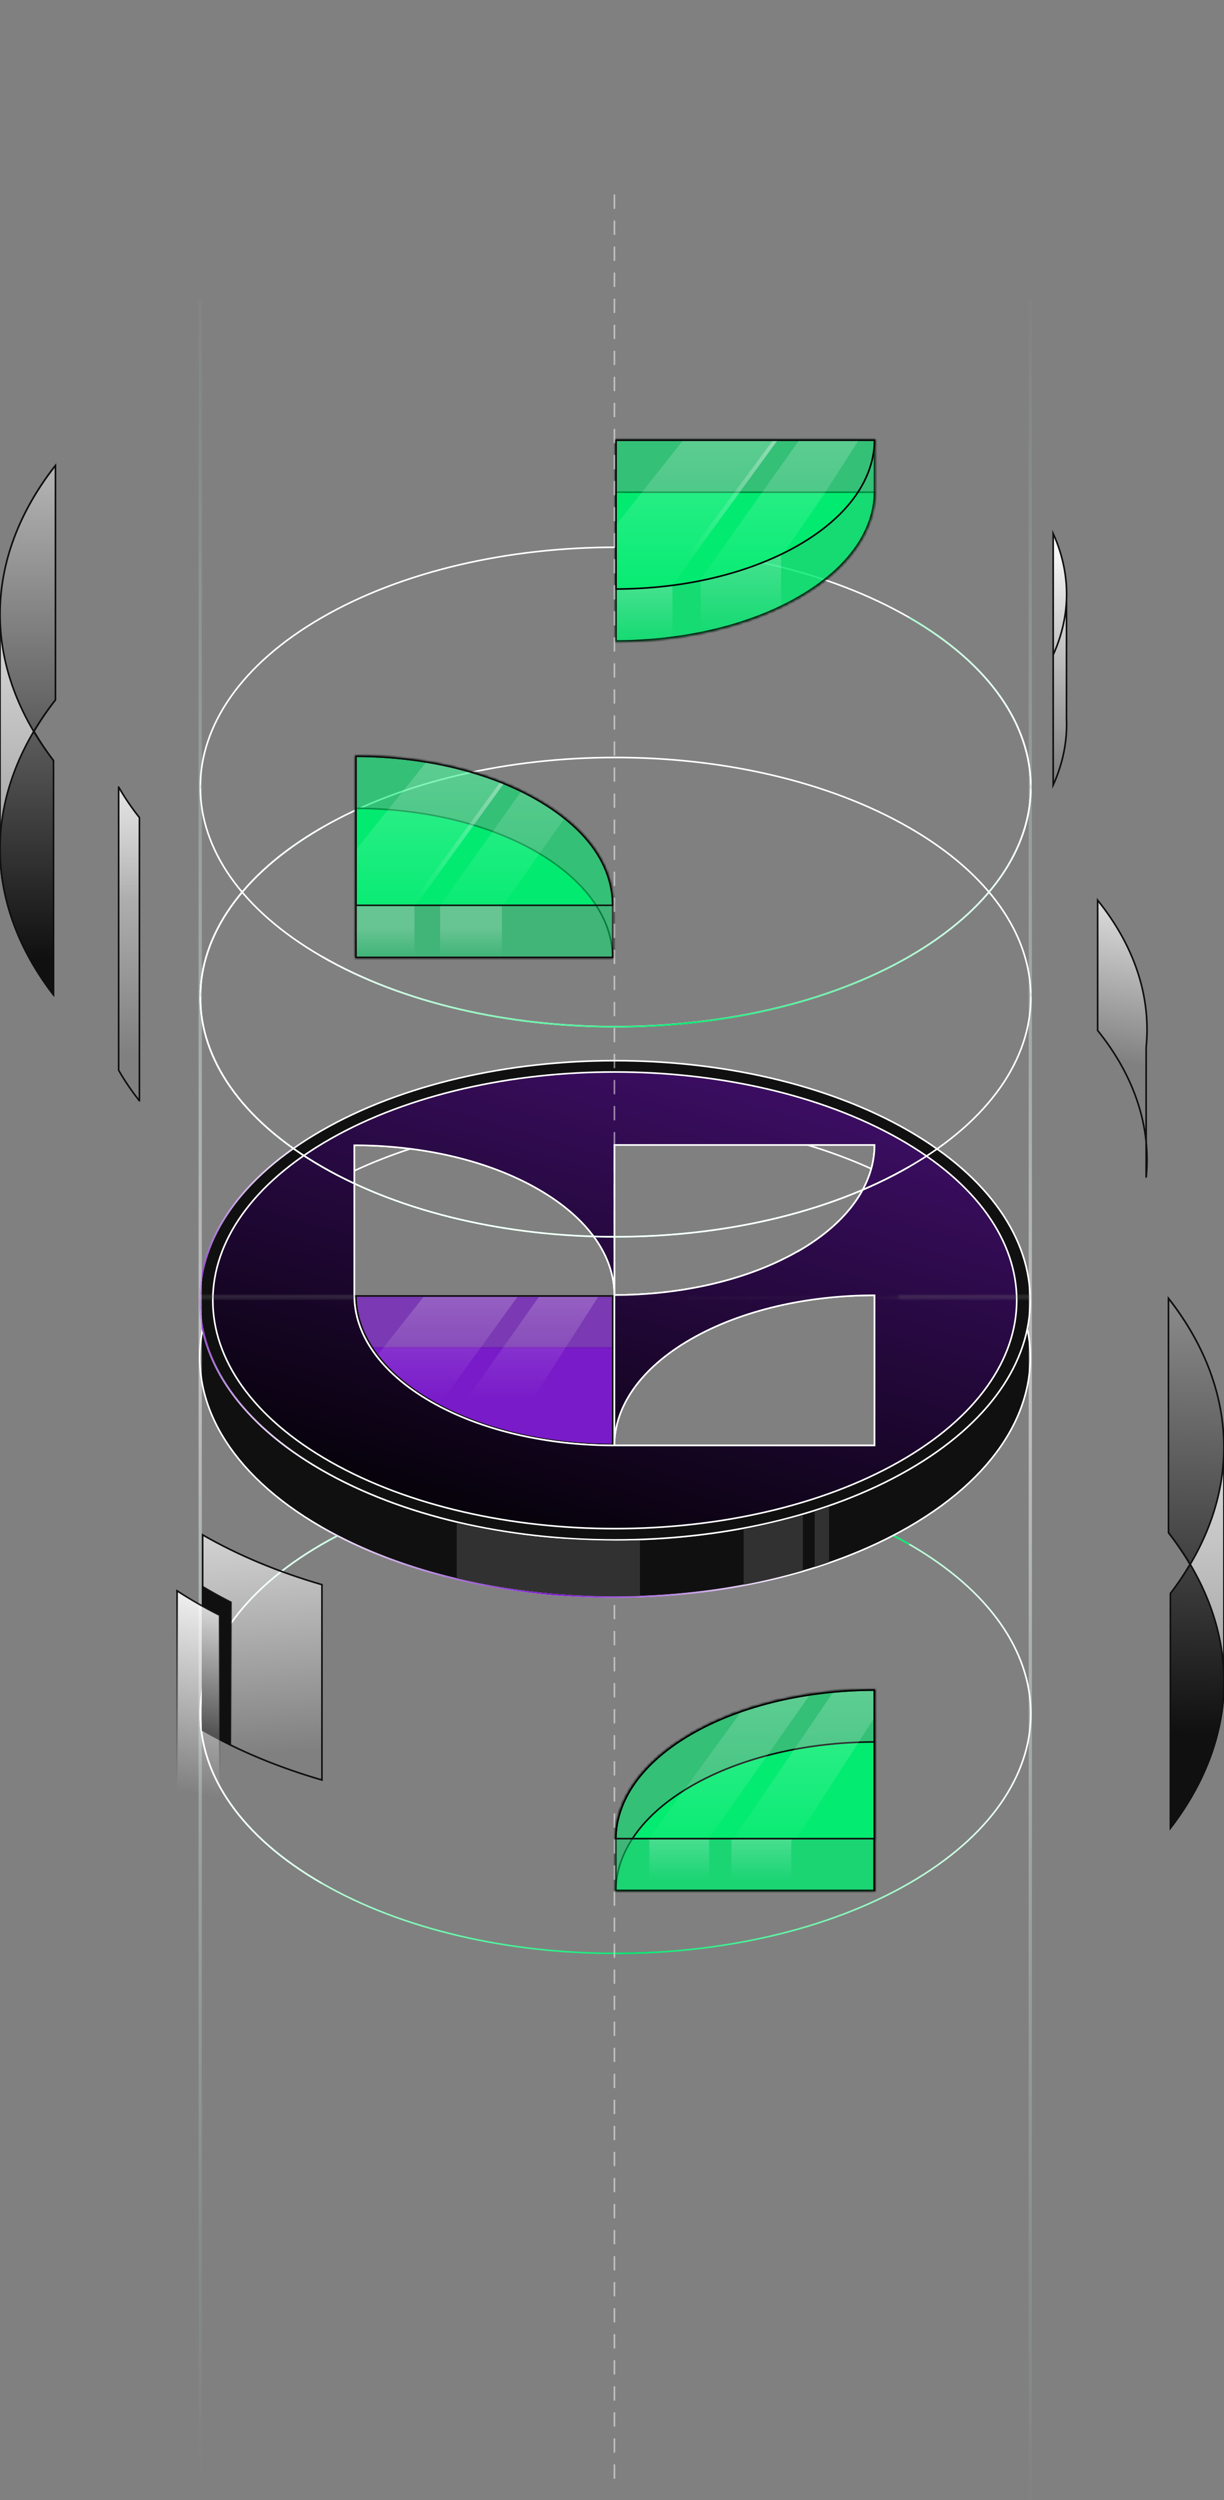  <svg width="376" height="768" viewBox="0 0 376 768" fill="none" xmlns="http://www.w3.org/2000/svg">
                    <rect x="0" y="0" width="376" height="768" fill="#808080" stroke="none"/>
                    <g clip-path="url(#clip0_1280_16382)">
                    <path d="M279.288 578.509C229.458 607.211 148.711 607.211 98.897 578.509C49.084 549.808 49.068 503.119 98.897 474.354C148.727 445.588 229.49 445.652 279.304 474.354C329.117 503.056 329.101 549.744 279.288 578.509Z" stroke="url(#paint0_linear_1280_16382)" stroke-width="0.5" stroke-miterlimit="10"/>
                    <path d="M98.897 578.525C49.068 549.824 49.068 503.136 98.897 474.37C148.727 445.605 229.49 445.668 279.304 474.37" stroke="url(#paint1_linear_1280_16382)" stroke-width="0.5" stroke-miterlimit="10"/>
                    <mask id="mask0_1280_16382" style="mask-type:alpha" maskUnits="userSpaceOnUse" x="52" y="227" width="276" height="79">
                    <rect width="275.342" height="78.229" transform="matrix(1 0 0 -1 52.312 305.576)" fill="#D9D9D9"/>
                    </mask>
                    <g mask="url(#mask0_1280_16382)">
                    <path d="M279.288 358.39C229.458 387.091 148.711 387.091 98.897 358.39C49.084 329.688 49.068 283 98.897 254.234" stroke="url(#paint2_linear_1280_16382)" stroke-width="0.5" stroke-miterlimit="10"/>
                    <path d="M279.288 358.389C229.458 387.091 148.711 387.091 98.897 358.389C49.084 329.688 49.068 283 98.897 254.234C148.727 225.469 229.49 225.532 279.304 254.234C329.117 282.936 329.101 329.624 279.288 358.389Z" stroke="white" stroke-width="0.5" stroke-miterlimit="10"/>
                    </g>
                    <mask id="mask1_1280_16382" style="mask-type:alpha" maskUnits="userSpaceOnUse" x="52" y="148" width="280" height="94">
                    <rect width="279.013" height="93.558" transform="matrix(1 0 0 -1 52.312 241.753)" fill="#D9D9D9"/>
                    </mask>
                    <g mask="url(#mask1_1280_16382)">
                    <path d="M279.288 293.846C229.458 322.548 148.711 322.548 98.897 293.846C49.084 265.144 49.068 218.456 98.897 189.69C148.727 160.925 229.49 160.909 279.304 189.69C329.117 218.472 329.101 265.08 279.288 293.846Z" stroke="white" stroke-width="0.5" stroke-miterlimit="10"/>
                    <path d="M279.289 189.69C329.102 218.392 329.102 265.08 279.289 293.846C229.475 322.611 148.712 322.548 98.898 293.846" stroke="url(#paint3_linear_1280_16382)" stroke-width="0.5" stroke-miterlimit="10"/>
                    </g>
                    <path d="M108.738 359.691C114.351 357.067 120.26 354.76 126.393 352.768M247.573 351.565C254.601 353.663 261.361 356.161 267.751 359.061" stroke="white" stroke-width="0.5" stroke-miterlimit="10"/>
                    <mask id="mask2_1280_16382" style="mask-type:alpha" maskUnits="userSpaceOnUse" x="49" y="301" width="273" height="98">
                    <rect x="49.414" y="301.388" width="271.693" height="97.003" fill="#D9D9D9"/>
                    </mask>
                    <g mask="url(#mask2_1280_16382)">
                    <path d="M279.114 347.336C229.301 318.635 148.521 318.635 98.708 347.336C48.894 376.038 48.894 422.742 98.708 451.492C148.521 480.241 229.269 480.193 279.098 451.492C328.927 422.79 328.927 376.15 279.114 347.336ZM188.735 444.013C168.293 444.013 147.836 439.517 132.241 430.508C116.646 421.498 108.833 409.699 108.833 397.883V351.801C129.291 351.801 149.733 356.298 165.344 365.307C180.954 374.316 188.751 386.036 188.735 397.931V444.013ZM188.735 444.013C188.735 432.214 196.549 420.414 212.143 411.405C227.738 402.396 248.196 397.883 268.654 397.883V444.013H188.735ZM245.246 384.282C229.635 393.291 209.193 397.804 188.735 397.804V351.705H268.654C268.654 363.521 260.841 375.321 245.246 384.33V384.282Z" fill="#101010" stroke="white" stroke-width="0.5"/>
                    <path fill-rule="evenodd" clip-rule="evenodd" d="M132.241 430.508C147.836 439.517 168.293 444.013 188.735 444.013H268.654V397.883C248.196 397.883 227.738 402.396 212.143 411.405C196.549 420.414 188.735 432.214 188.735 444.013V397.931C188.751 386.036 180.954 374.316 165.344 365.307C149.733 356.298 129.291 351.801 108.833 351.801V397.883C108.833 409.699 116.646 421.498 132.241 430.508ZM188.735 397.804C209.193 397.804 229.635 393.291 245.246 384.282V384.33C260.841 375.321 268.654 363.521 268.654 351.705H188.735V397.804ZM101.545 449.054C149.762 476.399 227.922 476.399 276.154 449.054C324.371 421.648 324.387 377.166 276.17 349.821C227.953 322.476 149.778 322.415 101.545 349.821C53.313 377.227 53.328 421.709 101.545 449.054Z" fill="url(#paint4_linear_1280_16382)"/>
                    <path d="M268.654 444.013V444.263H268.904V444.013H268.654ZM268.654 397.883H268.904V397.633H268.654V397.883ZM212.143 411.405L212.268 411.621L212.143 411.405ZM188.735 397.931L188.485 397.931V397.931H188.735ZM165.344 365.307L165.219 365.523L165.344 365.307ZM108.833 351.801V351.551H108.583V351.801H108.833ZM245.246 384.282H245.496V383.849L245.121 384.065L245.246 384.282ZM188.735 397.804H188.485V398.054H188.735V397.804ZM245.246 384.33H244.996V384.763L245.371 384.546L245.246 384.33ZM268.654 351.705H268.904V351.455H268.654V351.705ZM188.735 351.705V351.455H188.485V351.705H188.735ZM276.154 449.054L276.278 449.271L276.278 449.271L276.154 449.054ZM101.545 449.054L101.669 448.836L101.545 449.054ZM276.17 349.821L276.293 349.604L276.17 349.821ZM101.545 349.821L101.422 349.604L101.545 349.821ZM188.735 443.763C168.326 443.763 147.914 439.273 132.366 430.291L132.116 430.724C147.757 439.76 168.261 444.263 188.735 444.263V443.763ZM268.654 443.763H188.735V444.263H268.654V443.763ZM268.404 397.883V444.013H268.904V397.883H268.404ZM212.268 411.621C227.816 402.639 248.228 398.133 268.654 398.133V397.633C248.164 397.633 227.66 402.152 212.018 411.188L212.268 411.621ZM188.985 444.013C188.985 432.335 196.719 420.604 212.268 411.621L212.018 411.188C196.378 420.224 188.485 432.093 188.485 444.013H188.985ZM188.485 397.931V444.013H188.985V397.931H188.485ZM165.219 365.523C180.784 374.506 188.501 386.157 188.485 397.931L188.985 397.931C189.002 385.915 181.124 374.126 165.469 365.09L165.219 365.523ZM108.833 352.051C129.259 352.051 149.655 356.541 165.219 365.523L165.469 365.09C149.811 356.054 129.323 351.551 108.833 351.551V352.051ZM109.083 397.883V351.801H108.583V397.883H109.083ZM132.366 430.291C116.817 421.308 109.083 409.578 109.083 397.883H108.583C108.583 409.82 116.476 421.689 132.116 430.724L132.366 430.291ZM245.121 384.065C229.557 393.047 209.161 397.554 188.735 397.554V398.054C209.226 398.054 229.714 393.535 245.371 384.498L245.121 384.065ZM245.496 384.33V384.282H244.996V384.33H245.496ZM268.404 351.705C268.404 363.4 260.67 375.13 245.121 384.113L245.371 384.546C261.011 375.511 268.904 363.642 268.904 351.705H268.404ZM188.735 351.955H268.654V351.455H188.735V351.955ZM188.985 397.804V351.705H188.485V397.804H188.985ZM276.031 448.836C251.961 462.483 220.409 469.313 188.844 469.313C157.28 469.313 125.731 462.483 101.669 448.836L101.422 449.271C125.577 462.97 157.216 469.813 188.844 469.813C220.472 469.813 252.115 462.97 276.278 449.271L276.031 448.836ZM276.046 350.038C300.11 363.686 312.079 381.573 312.075 399.415C312.071 417.256 300.095 435.159 276.031 448.836L276.278 449.271C300.431 435.543 312.571 417.502 312.575 399.415C312.579 381.328 300.446 363.302 276.293 349.604L276.046 350.038ZM101.669 350.038C125.738 336.362 157.295 329.532 188.863 329.539C220.432 329.547 251.985 336.392 276.046 350.038L276.293 349.604C252.138 335.905 220.495 329.047 188.863 329.039C157.232 329.032 125.585 335.874 101.422 349.604L101.669 350.038ZM101.669 448.836C77.605 435.189 65.629 417.302 65.627 399.46C65.625 381.619 77.597 363.716 101.669 350.038L101.422 349.604C77.261 363.332 65.125 381.373 65.127 399.46C65.129 417.547 77.269 435.573 101.422 449.271L101.669 448.836Z" fill="white"/>
                    <path d="M98.708 347.336C48.894 376.038 48.894 422.742 98.708 451.492" stroke="url(#paint5_linear_1280_16382)" stroke-width="0.5"/>
                    </g>

                    <!-- left-top-piece -->
                    <g class="left-top-piece">
                    <path d="M165.226 261.608C149.719 252.566 129.411 248.054 109.088 248.054V278.347H183.538C178.845 271.37 172.566 265.63 165.226 261.608Z" fill="#03EB70"/>
                    <path d="M188.213 294.099H109.338V248.304C129.545 248.341 149.703 252.847 165.1 261.824C180.375 270.823 188.119 282.461 188.213 294.099Z" stroke="#101010" stroke-width="0.5" stroke-miterlimit="10" stroke-linejoin="round"/>
                    <path opacity="0.6" d="M165.274 245.559C149.766 236.517 129.411 232.051 109.088 232.051V278.347H188.464C188.48 266.505 181.399 254.96 165.274 245.559Z" fill="#03EB70"/>
                    <path d="M188.213 278.097H109.338V232.301C129.546 232.338 149.766 236.802 165.163 245.778C181.237 255.187 188.132 266.46 188.213 278.097Z" stroke="#101010" stroke-width="0.5" stroke-miterlimit="10" stroke-linejoin="round"/>
                    <g opacity="0.2">
                    <path d="M130.887 234.169L109.5 260.851V277.953L127.832 277.933L154.657 240.872C146.102 237.123 135.246 234.841 130.887 234.169Z" fill="url(#paint6_linear_1280_16382)"/>
                    <path d="M159.999 243.244L135.389 277.901H154.657L173.215 251.608C169.386 248.17 162.809 244.6 159.999 243.244Z" fill="url(#paint7_linear_1280_16382)"/>
                    </g>
                    <rect opacity="0.5" x="109.59" y="278.347" width="78.38" height="15.492" fill="#03EB70"/>
                    <path opacity="0.3" d="M127.832 277.941L154.723 240.747L153.568 240.397L126.062 277.941H127.832Z" fill="url(#paint8_linear_1280_16382)"/>
                    <g opacity="0.2">
                    <path d="M127.325 293.821V278.356H109.34V293.821H127.325Z" fill="url(#paint9_linear_1280_16382)"/>
                    <path d="M135.201 293.821V278.356H154.182V293.821H135.201Z" fill="url(#paint10_linear_1280_16382)"/>
                    </g>
                    <mask id="path-23-inside-1_1280_16382" fill="white">
                    <path fill-rule="evenodd" clip-rule="evenodd" d="M109.088 232.051C129.411 232.051 149.844 236.56 165.351 245.602C181.396 254.899 188.48 266.505 188.464 278.347V294.349H109.088V278.347V278.347V232.051Z"/>
                    </mask>
                    </g>
                    <path d="M165.351 245.602L165.1 246.034L165.101 246.034L165.351 245.602ZM109.088 232.051V231.551H108.588V232.051H109.088ZM188.464 278.347L187.964 278.346V278.347H188.464ZM188.464 294.349V294.849H188.964V294.349H188.464ZM109.088 294.349H108.588V294.849H109.088V294.349ZM165.603 245.17C150.001 236.073 129.476 231.551 109.088 231.551V232.551C129.347 232.551 149.687 237.047 165.1 246.034L165.603 245.17ZM188.964 278.347C188.98 266.272 181.748 254.524 165.602 245.169L165.101 246.034C181.044 255.273 187.98 266.737 187.964 278.346L188.964 278.347ZM187.964 278.347V294.349H188.964V278.347H187.964ZM188.464 293.849H109.088V294.849H188.464V293.849ZM109.588 294.349V278.347H108.588V294.349H109.588ZM109.588 278.347V278.347H108.588V278.347H109.588ZM108.588 232.051V278.347H109.588V232.051H108.588Z" fill="#101010" mask="url(#path-23-inside-1_1280_16382)"/>
        

                    <!-- FIN LEFT-TOP-PIECE -->



                    <path d="M132.223 430.516C147.747 439.525 168.113 444.037 188.463 444.037V413.837H113.857C118.558 420.797 124.857 426.518 132.223 430.516Z" fill="#7A1CCA"/>
                    <path opacity="0.7" d="M109.173 414.087H188.214V459.733C167.98 459.696 147.779 455.19 132.35 446.245C116.966 437.326 109.282 425.699 109.173 414.087Z" stroke="#101010" stroke-width="0.5"/>
                    <path opacity="0.7" d="M188.464 459.983V413.837H108.922C108.922 425.652 116.684 437.452 132.224 446.461C147.764 455.47 168.114 459.983 188.464 459.983Z" fill="#7A1CCA"/>
                    <path opacity="0.7" d="M188.465 444.037V397.891H109.088C109.088 409.707 116.834 421.507 132.342 430.516C147.85 439.525 168.157 444.037 188.465 444.037Z" fill="#7A1CCA"/>
                    <path opacity="0.6" fill-rule="evenodd" clip-rule="evenodd" d="M188.465 459.975V444.03C168.146 444.03 147.842 439.517 132.337 430.508C116.833 421.499 109.088 409.779 109.088 397.9H109.088V413.845H109.088C109.088 425.724 116.833 437.444 132.337 446.453C147.842 455.462 168.146 459.975 188.465 459.975Z" fill="#912DF5"/>
                    <g opacity="0.2">
                    <path d="M157.207 439.818L173.135 414.96L183.725 398.389L165.525 398.389L140.325 434.075C140.325 434.075 144.379 435.901 149.128 437.473C153.876 439.045 157.207 439.818 157.207 439.818Z" fill="url(#paint11_linear_1280_16382)"/>
                    <path d="M158.922 398.412H130.061L116.049 416.189C116.049 416.189 118.666 419.905 123.937 424.24C129.207 428.575 134.979 431.474 134.979 431.474L158.922 398.412Z" fill="url(#paint12_linear_1280_16382)"/>
                    </g>
                    <path opacity="0.2" d="M116.043 433.003V417.016C121.458 424.418 131.308 429.941 134.978 432.027V447.952C134.978 447.952 132.386 446.553 131.308 445.895C122.519 440.764 117.382 434.744 116.043 433.003Z" fill="url(#paint13_linear_1280_16382)"/>
                    <path opacity="0.2" d="M141.613 451.106V435.182C144.49 436.729 153.684 439.388 157.922 440.524V456.448C153.141 455.594 145.057 452.531 141.613 451.106Z" fill="url(#paint14_linear_1280_16382)"/>
                    <path d="M109.339 398.087H188.215V443.733C168.023 443.696 147.865 439.19 132.467 430.245C117.116 421.327 109.448 409.7 109.339 398.087Z" stroke="#101010" stroke-width="0.5"/>
                    <path opacity="0.6" d="M268.829 580.983V534.837C248.371 534.837 227.929 539.349 212.318 548.359C196.707 557.368 188.926 569.167 188.91 580.983H268.829Z" fill="#03EB70"/>
                    <path opacity="0.6" d="M268.829 518.892C248.371 518.892 227.929 523.404 212.318 532.413C196.707 541.422 188.926 553.222 188.91 565.038H268.829V518.892Z" fill="#03EB70"/>
                    <path d="M193.805 565.038H268.748V534.837C248.29 534.837 227.848 539.349 212.238 548.359C204.842 552.357 198.52 558.078 193.805 565.038Z" fill="#03EB70"/>
                    <path d="M212.443 548.575C227.943 539.63 248.237 535.124 268.579 535.087V580.733H189.162C189.286 569.121 196.989 557.494 212.443 548.575Z" stroke="#101010" stroke-width="0.5"/>
                    <rect opacity="0.5" x="188.91" y="565.037" width="79.418" height="15.946" fill="#03EB70"/>
                    <g opacity="0.2">
                    <path d="M248.582 520.895C238.668 522.249 227.473 526.075 227.473 526.075L199.457 564.537L217.911 564.517L248.582 520.895Z" fill="url(#paint15_linear_1280_16382)"/>
                    <path d="M255.789 520.005L225.518 564.485H244.913L268.327 528.071V519.39C264.393 519.356 257.062 519.847 255.789 520.005Z" fill="url(#paint16_linear_1280_16382)"/>
                    </g>
                    <path opacity="0.2" d="M217.841 565.069H199.463V580.538H217.841V565.069Z" fill="url(#paint17_linear_1280_16382)"/>
                    <path opacity="0.2" d="M243.081 565.069H224.703V580.538H243.081V565.069Z" fill="url(#paint18_linear_1280_16382)"/>
                    <path d="M212.443 532.63C227.943 523.684 248.237 519.178 268.579 519.142V564.788H189.162C189.286 553.176 196.989 541.548 212.443 532.63Z" stroke="#101010" stroke-width="0.5"/>
                    <mask id="path-43-inside-2_1280_16382" fill="white">
                    <path fill-rule="evenodd" clip-rule="evenodd" d="M212.318 532.413C227.929 523.404 248.371 518.892 268.829 518.892V565.038H268.749V580.983H188.91V565.038V564.537H188.915C189.148 552.889 196.928 541.295 212.318 532.413Z"/>
                    </mask>
                    <path d="M268.829 518.892H269.329V518.392H268.829V518.892ZM212.318 532.413L212.068 531.98L212.318 532.413ZM268.829 565.038V565.538H269.329V565.038H268.829ZM268.749 565.038V564.538H268.249V565.038H268.749ZM268.749 580.983V581.483H269.249V580.983H268.749ZM188.91 580.983H188.41V581.483H188.91V580.983ZM188.91 564.537V564.037H188.41V564.537H188.91ZM188.915 564.537V565.037H189.406L189.415 564.547L188.915 564.537ZM268.829 518.392C248.306 518.392 227.772 522.917 212.068 531.98L212.568 532.846C228.085 523.891 248.435 519.392 268.829 519.392V518.392ZM269.329 565.038V518.892H268.329V565.038H269.329ZM268.749 565.538H268.829V564.538H268.749V565.538ZM268.249 565.038V580.983H269.249V565.038H268.249ZM268.749 580.483H188.91V581.483H268.749V580.483ZM189.41 580.983V565.038H188.41V580.983H189.41ZM189.41 565.038V564.537H188.41V565.038H189.41ZM188.91 565.037H188.915V564.037H188.91V565.037ZM212.068 531.98C196.588 540.914 188.652 552.643 188.416 564.527L189.415 564.547C189.643 553.135 197.268 541.676 212.568 532.846L212.068 531.98Z" fill="black" mask="url(#path-43-inside-2_1280_16382)"/>
                    <path opacity="0.6" d="M188.986 150.938V197.17C209.444 197.17 229.886 192.648 245.497 183.619C261.107 174.589 268.904 162.843 268.904 150.938H188.986Z" fill="#03EB70"/>
                    <path d="M264.034 150.938H189.266V181.189C209.676 181.189 230.07 176.667 245.644 167.638C253.013 163.626 259.319 157.899 264.034 150.938Z" fill="#03EB70"/>
                    <path d="M245.371 183.402C229.871 192.368 209.578 196.883 189.236 196.92V151.188H268.653C268.545 162.887 260.826 174.463 245.371 183.402Z" stroke="#010101" stroke-width="0.5"/>
                    <path opacity="0.6" d="M188.986 134.957V181.189C209.444 181.189 229.886 176.667 245.497 167.638C261.107 158.608 268.904 146.862 268.904 134.957H188.986Z" fill="#03EB70"/>
                    <path opacity="0.6" fill-rule="evenodd" clip-rule="evenodd" d="M188.986 197.17V181.19C209.444 181.19 229.886 176.667 245.497 167.638C253.972 162.735 260.144 157.032 264.016 150.937H268.904C268.904 162.843 261.107 174.589 245.497 183.619C229.886 192.648 209.444 197.17 188.986 197.17ZM268.904 135.098V150.937L264.016 150.937C267.247 145.851 268.876 140.492 268.904 135.098Z" fill="#03EB70"/>
                    <path d="M245.371 167.421C229.871 176.387 209.578 180.903 189.236 180.939V135.207H268.653C268.545 146.907 260.826 158.482 245.371 167.421Z" stroke="#010101" stroke-width="0.5" stroke-linejoin="round"/>
                    <g opacity="0.2">
                    <path d="M206.662 179.53L238.692 135.464H209.659L189.381 161.097V180.693C189.381 180.693 195.757 180.592 198.057 180.428C200.357 180.263 206.662 179.53 206.662 179.53Z" fill="url(#paint19_linear_1280_16382)"/>
                    <path d="M245.334 135.441L215.081 178.125C215.081 178.125 224.082 176.249 229.281 174.442C234.48 172.635 241.013 169.453 241.013 169.453L252.989 152.049L263.641 135.44L245.334 135.441Z" fill="url(#paint20_linear_1280_16382)"/>
                    </g>
                    <path opacity="0.3" d="M211.354 172.933L238.695 135.46H237.287L209.57 172.933H211.354Z" fill="url(#paint21_linear_1280_16382)"/>
                    <path opacity="0.2" d="M206.578 195.534V180.053C202.219 180.688 194.158 181.243 189.484 181.182V196.663C196.438 196.79 203.777 195.963 206.578 195.534Z" fill="url(#paint22_linear_1280_16382)"/>
                    <path opacity="0.2" d="M215.244 194.07V178.603C224.995 176.819 235.816 172.62 239.958 170.559V185.984C231.376 190.333 219.906 193.187 215.244 194.07Z" fill="url(#paint23_linear_1280_16382)"/>
                    <mask id="path-55-inside-3_1280_16382" fill="white">
                    <path fill-rule="evenodd" clip-rule="evenodd" d="M268.904 134.957H188.986V150.937V151.359V197.17C209.444 197.17 229.886 192.648 245.497 183.619C260.923 174.696 268.719 163.12 268.901 151.359H268.904V151.079C268.904 151.032 268.904 150.985 268.904 150.937H268.904V134.957Z"/>
                    </mask>
                    <path d="M188.986 134.957V134.457H188.486V134.957H188.986ZM268.904 134.957H269.404V134.457H268.904V134.957ZM188.986 197.17H188.486V197.67H188.986V197.17ZM245.497 183.619L245.747 184.051L245.497 183.619ZM268.901 151.359V150.859H268.409L268.401 151.351L268.901 151.359ZM268.904 151.359V151.859H269.404V151.359H268.904ZM268.904 151.079L268.404 151.076V151.079H268.904ZM268.904 150.937H269.404V150.437H268.904V150.937ZM268.904 150.937H268.404V151.437H268.904V150.937ZM188.986 135.457H268.904V134.457H188.986V135.457ZM189.486 150.937V134.957H188.486V150.937H189.486ZM188.486 150.937V151.359H189.486V150.937H188.486ZM188.486 151.359V197.17H189.486V151.359H188.486ZM188.986 197.67C209.509 197.67 230.043 193.135 245.747 184.051L245.246 183.186C229.729 192.161 209.379 196.67 188.986 196.67V197.67ZM245.747 184.051C261.263 175.077 269.215 163.366 269.401 151.367L268.401 151.351C268.223 162.875 260.583 174.315 245.246 183.186L245.747 184.051ZM268.904 150.859H268.901V151.859H268.904V150.859ZM268.404 151.079V151.359H269.404V151.079H268.404ZM269.404 151.081C269.404 151.033 269.404 150.985 269.404 150.937H268.404C268.404 150.984 268.404 151.03 268.404 151.076L269.404 151.081ZM268.904 150.437H268.904V151.437H268.904V150.437ZM268.404 134.957V150.937H269.404V134.957H268.404Z" fill="#101010" mask="url(#path-55-inside-3_1280_16382)"/>
                    <path fill-rule="evenodd" clip-rule="evenodd" d="M98.669 451.449C148.483 480.151 229.231 480.151 279.06 451.449C300.16 439.265 312.326 423.864 315.554 407.978C320.14 429.697 307.996 452.386 279.129 469.056C229.299 497.758 148.551 497.758 98.737 469.056C70.018 452.508 57.851 429.982 62.246 408.359C65.575 424.123 77.717 439.377 98.669 451.449Z" fill="#101010"/>
                    <path d="M279.06 451.449L279.185 451.666L279.185 451.666L279.06 451.449ZM98.669 451.449L98.544 451.666L98.669 451.449ZM315.554 407.978L315.799 407.926L315.549 406.745L315.309 407.928L315.554 407.978ZM279.129 469.056L279.253 469.272L279.254 469.272L279.129 469.056ZM98.737 469.056L98.612 469.272L98.737 469.056ZM62.246 408.359L62.49 408.307L62.241 407.127L62.001 408.309L62.246 408.359ZM278.936 451.233C254.068 465.556 221.469 472.725 188.859 472.725C156.248 472.725 123.654 465.556 98.794 451.233L98.544 451.666C123.498 466.044 156.184 473.225 188.859 473.225C221.533 473.225 254.223 466.044 279.185 451.666L278.936 451.233ZM315.309 407.928C312.1 423.722 299.996 439.071 278.935 451.233L279.185 451.666C300.325 439.458 312.552 424.007 315.799 408.027L315.309 407.928ZM315.309 408.029C319.865 429.603 307.818 452.2 279.004 468.839L279.254 469.272C308.174 452.572 320.415 429.791 315.799 407.926L315.309 408.029ZM279.004 468.839C254.136 483.163 221.537 490.332 188.927 490.332C156.317 490.332 123.722 483.163 98.862 468.839L98.612 469.272C123.566 483.65 156.252 490.832 188.927 490.832C221.602 490.832 254.292 483.65 279.253 469.272L279.004 468.839ZM98.862 468.839C70.196 452.322 58.125 429.887 62.491 408.408L62.001 408.309C57.577 430.077 69.84 452.694 98.612 469.272L98.862 468.839ZM98.794 451.233C77.881 439.183 65.8 423.98 62.49 408.307L62.001 408.41C65.349 424.266 77.553 439.571 98.544 451.666L98.794 451.233Z" fill="white"/>
                    <path d="M279.143 469.056C229.304 497.757 148.542 497.757 98.719 469.056" stroke="url(#paint24_linear_1280_16382)" stroke-width="0.5" stroke-miterlimit="10"/>
                    <mask id="mask3_1280_16382" style="mask-type:alpha" maskUnits="userSpaceOnUse" x="49" y="351" width="273" height="145">
                    <path fill-rule="evenodd" clip-rule="evenodd" d="M245.245 384.282C229.634 393.291 209.192 397.804 188.734 397.804V398.637H49.414V495.65H321.107V398.637H202.261L275.801 398.081V351.706H268.653C268.653 363.521 260.839 375.321 245.245 384.33V384.282Z" fill="#101010"/>
                    <path d="M188.734 397.804V397.554H188.484V397.804H188.734ZM245.245 384.282H245.495V383.849L245.12 384.065L245.245 384.282ZM188.734 398.637V398.887H188.984V398.637H188.734ZM49.414 398.637V398.387H49.164V398.637H49.414ZM49.414 495.65H49.164V495.9H49.414V495.65ZM321.107 495.65V495.9H321.357V495.65H321.107ZM321.107 398.637H321.357V398.387H321.107V398.637ZM202.261 398.637L202.26 398.387L202.261 398.887V398.637ZM275.801 398.081L275.803 398.331L276.051 398.329V398.081H275.801ZM275.801 351.706H276.051V351.456H275.801V351.706ZM268.653 351.706V351.456H268.403V351.706H268.653ZM245.245 384.33H244.995V384.763L245.37 384.546L245.245 384.33ZM188.734 398.054C209.225 398.054 229.712 393.535 245.37 384.499L245.12 384.065C229.556 393.048 209.16 397.554 188.734 397.554V398.054ZM188.984 398.637V397.804H188.484V398.637H188.984ZM49.414 398.887H188.734V398.387H49.414V398.887ZM49.664 495.65V398.637H49.164V495.65H49.664ZM321.107 495.4H49.414V495.9H321.107V495.4ZM320.857 398.637V495.65H321.357V398.637H320.857ZM202.261 398.887H321.107V398.387H202.261V398.887ZM275.799 397.831L202.26 398.387L202.263 398.887L275.803 398.331L275.799 397.831ZM275.551 351.706V398.081H276.051V351.706H275.551ZM268.653 351.956H275.801V351.456H268.653V351.956ZM245.37 384.546C261.01 375.511 268.903 363.642 268.903 351.706H268.403C268.403 363.4 260.669 375.13 245.12 384.113L245.37 384.546ZM244.995 384.282V384.33H245.495V384.282H244.995Z" fill="white"/>
                    </mask>
                    <g mask="url(#mask3_1280_16382)">
                    <path d="M279.114 347.336C229.301 318.635 148.521 318.635 98.708 347.336C48.894 376.038 48.894 422.742 98.708 451.492C148.521 480.241 229.269 480.193 279.098 451.492C328.927 422.79 328.927 376.15 279.114 347.336ZM188.735 444.013C168.293 444.013 147.836 439.517 132.241 430.508C116.646 421.498 108.833 409.699 108.833 397.883V351.801C129.291 351.801 149.733 356.298 165.344 365.307C180.954 374.316 188.751 386.036 188.735 397.931V444.013ZM188.735 444.013C188.735 432.214 196.549 420.414 212.143 411.405C227.738 402.396 248.196 397.883 268.654 397.883V444.013H188.735ZM245.246 384.282C229.635 393.291 209.193 397.804 188.735 397.804V351.705H268.654C268.654 363.521 260.841 375.321 245.246 384.33V384.282Z" fill="#101010" stroke="white" stroke-width="0.5"/>
                    <path fill-rule="evenodd" clip-rule="evenodd" d="M132.241 430.508C147.836 439.517 168.293 444.013 188.735 444.013H268.654V397.883C248.196 397.883 227.738 402.396 212.143 411.405C196.549 420.414 188.735 432.214 188.735 444.013V397.931C188.751 386.036 180.954 374.316 165.344 365.307C149.733 356.298 129.291 351.801 108.833 351.801V397.883C108.833 409.699 116.646 421.498 132.241 430.508ZM188.735 397.804C209.193 397.804 229.635 393.291 245.246 384.282V384.33C260.841 375.321 268.654 363.521 268.654 351.705H188.735V397.804ZM101.545 449.054C149.762 476.399 227.922 476.399 276.154 449.054C324.371 421.648 324.387 377.166 276.17 349.821C227.953 322.476 149.778 322.415 101.545 349.821C53.313 377.227 53.328 421.709 101.545 449.054Z" fill="url(#paint25_linear_1280_16382)"/>
                    <path d="M268.654 444.013V444.263H268.904V444.013H268.654ZM268.654 397.883H268.904V397.633H268.654V397.883ZM188.735 397.931L188.485 397.931V397.931H188.735ZM108.833 351.801V351.551H108.583V351.801H108.833ZM245.246 384.282H245.496V383.849L245.121 384.065L245.246 384.282ZM188.735 397.804H188.485V398.054H188.735V397.804ZM245.246 384.33H244.996V384.763L245.371 384.546L245.246 384.33ZM268.654 351.705H268.904V351.455H268.654V351.705ZM188.735 351.705V351.455H188.485V351.705H188.735ZM276.154 449.054L276.278 449.271L276.278 449.271L276.154 449.054ZM276.17 349.821L276.293 349.604L276.17 349.821ZM101.545 349.821L101.669 350.038L101.545 349.821ZM188.735 443.763C168.326 443.763 147.914 439.273 132.366 430.291L132.116 430.724C147.757 439.76 168.261 444.263 188.735 444.263V443.763ZM268.654 443.763H188.735V444.263H268.654V443.763ZM268.404 397.883V444.013H268.904V397.883H268.404ZM212.268 411.621C227.816 402.639 248.228 398.133 268.654 398.133V397.633C248.164 397.633 227.66 402.152 212.018 411.188L212.268 411.621ZM188.985 444.013C188.985 432.335 196.719 420.604 212.268 411.621L212.018 411.188C196.378 420.224 188.485 432.093 188.485 444.013H188.985ZM188.485 397.931V444.013H188.985V397.931H188.485ZM165.219 365.523C180.784 374.506 188.501 386.157 188.485 397.931L188.985 397.931C189.002 385.915 181.124 374.126 165.469 365.09L165.219 365.523ZM108.833 352.051C129.259 352.051 149.655 356.541 165.219 365.523L165.469 365.09C149.811 356.054 129.323 351.551 108.833 351.551V352.051ZM109.083 397.883V351.801H108.583V397.883H109.083ZM132.366 430.291C116.817 421.308 109.083 409.578 109.083 397.883H108.583C108.583 409.82 116.476 421.689 132.116 430.724L132.366 430.291ZM245.121 384.065C229.557 393.047 209.161 397.554 188.735 397.554V398.054C209.226 398.054 229.714 393.535 245.371 384.498L245.121 384.065ZM245.496 384.33V384.282H244.996V384.33H245.496ZM268.404 351.705C268.404 363.4 260.67 375.13 245.121 384.113L245.371 384.546C261.011 375.511 268.904 363.642 268.904 351.705H268.404ZM188.735 351.955H268.654V351.455H188.735V351.955ZM188.985 397.804V351.705H188.485V397.804H188.985ZM276.031 448.836C251.961 462.483 220.409 469.313 188.844 469.313C157.28 469.313 125.731 462.483 101.669 448.836L101.422 449.271C125.577 462.97 157.216 469.813 188.844 469.813C220.472 469.813 252.115 462.97 276.278 449.271L276.031 448.836ZM276.046 350.038C300.11 363.686 312.079 381.573 312.075 399.415C312.071 417.256 300.095 435.159 276.031 448.836L276.278 449.271C300.431 435.543 312.571 417.502 312.575 399.415C312.579 381.328 300.446 363.302 276.293 349.604L276.046 350.038ZM101.669 350.038C125.738 336.362 157.295 329.532 188.863 329.539C220.432 329.547 251.985 336.392 276.046 350.038L276.293 349.604C252.138 335.905 220.495 329.047 188.863 329.039C157.232 329.032 125.585 335.874 101.422 349.604L101.669 350.038ZM101.669 448.836C77.605 435.189 65.629 417.302 65.627 399.46C65.625 381.619 77.597 363.716 101.669 350.038L101.422 349.604C77.261 363.332 65.125 381.373 65.127 399.46C65.129 417.547 77.269 435.573 101.422 449.271L101.669 448.836Z" fill="white"/>
                    <path d="M98.708 347.336C48.894 376.038 48.894 422.742 98.708 451.492" stroke="url(#paint26_linear_1280_16382)" stroke-width="0.5"/>
                    <path d="M228.434 486.758V469.676C234.26 468.602 242.348 466.617 246.621 465.345V482.444C240.832 484.146 232.985 486.005 228.434 486.758Z" fill="#313131"/>
                    <path d="M250.254 481.336V464.247L254.677 462.774V479.875C253.095 480.422 251.181 481.07 250.254 481.336Z" fill="#313131"/>
                    <path d="M196.591 490.202V473.145C192.185 473.333 180.648 473.373 168.748 472.361C156.847 471.35 144.961 468.916 140.301 467.766V484.801C151.897 487.59 164.542 489.263 175.936 489.947C184.706 490.474 192.879 490.395 196.591 490.202Z" fill="#313131"/>
                    </g>
                    <mask id="mask4_1280_16382" style="mask-type:alpha" maskUnits="userSpaceOnUse" x="52" y="305" width="276" height="85">
                    <rect x="52.312" y="305.576" width="275.342" height="84.034" fill="#D9D9D9"/>
                    </mask>
                    <g mask="url(#mask4_1280_16382)">
                    <path d="M279.288 358.39C229.458 387.091 148.711 387.091 98.897 358.39C49.084 329.688 49.068 283 98.897 254.234" stroke="url(#paint27_linear_1280_16382)" stroke-width="0.5" stroke-miterlimit="10"/>
                    <path d="M279.288 358.389C229.458 387.091 148.711 387.091 98.897 358.389C49.084 329.688 49.068 283 98.897 254.234C148.727 225.469 229.49 225.532 279.304 254.234C329.117 282.936 329.101 329.624 279.288 358.389Z" stroke="white" stroke-width="0.5" stroke-miterlimit="10"/>
                    </g>
                    <mask id="mask5_1280_16382" style="mask-type:alpha" maskUnits="userSpaceOnUse" x="52" y="241" width="280" height="95">
                    <rect x="52.312" y="241.753" width="279.013" height="93.439" fill="#D9D9D9"/>
                    </mask>
                    <g mask="url(#mask5_1280_16382)">
                    <path d="M279.288 293.846C229.458 322.548 148.711 322.548 98.897 293.846C49.084 265.144 49.068 218.456 98.897 189.69C148.727 160.925 229.49 160.909 279.304 189.69C329.117 218.472 329.101 265.08 279.288 293.846Z" stroke="white" stroke-width="0.5" stroke-miterlimit="10"/>
                    <path d="M279.289 189.69C329.102 218.392 329.102 265.08 279.289 293.846C229.475 322.611 148.712 322.548 98.898 293.846" stroke="url(#paint28_linear_1280_16382)" stroke-width="0.5" stroke-miterlimit="10"/>
                    </g>
                    <path opacity="0.5" d="M62 92H61V760H62V92Z" fill="url(#paint29_linear_1280_16382)"/>
                    <path opacity="0.5" d="M317 92H316V768H317V92Z" fill="url(#paint30_linear_1280_16382)"/>
                    <path opacity="0.5" d="M188.742 59.944V398.012M188.742 761.207V490.578" stroke="white" stroke-width="0.5" stroke-linecap="round" stroke-linejoin="round" stroke-dasharray="4 4"/>
                    <path d="M36.445 241.753C38.267 244.936 40.395 248.074 42.829 251.149V338.149C40.395 335.074 38.267 331.936 36.445 328.753V241.753Z" fill="url(#paint31_linear_1280_16382)"/>
                    <path d="M36.445 241.753C38.267 244.936 40.395 248.074 42.829 251.149V338.149C40.395 335.074 38.267 331.936 36.445 328.753V241.753Z" fill="url(#paint32_linear_1280_16382)" stroke="#101010" stroke-width="0.5" stroke-miterlimit="10" stroke-linejoin="round"/>
                    <path d="M17.033 142.997C5.042 158.288 -0.507 174.888 0.115 191.311L0.003 191.184V259.972C-0.156 275.535 5.313 291.098 16.427 305.576V233.646C14.251 230.773 12.243 227.776 10.416 224.669V224.669C12.412 221.294 14.622 218.051 17.033 214.958V142.997Z" fill="url(#paint33_linear_1280_16382)" stroke="#101010" stroke-width="0.5" stroke-miterlimit="10"/>
                    <path d="M16.443 305.624C-5.673 276.827 -5.466 243.708 17.033 214.974V142.997C-5.466 171.699 -5.673 204.849 16.443 233.646V305.624Z" fill="url(#paint34_linear_1280_16382)"/>
                    <path d="M16.443 305.624C-5.673 276.827 -5.466 243.708 17.033 214.974V142.997C-5.466 171.699 -5.673 204.849 16.443 233.646V305.624Z" stroke="#101010" stroke-width="0.5" stroke-miterlimit="10" stroke-linejoin="round"/>
                    <path d="M358.943 398.836C370.918 414.128 376.483 430.727 375.845 447.151H375.973V515.971C376.132 531.518 370.663 547.097 359.549 561.575V489.486C361.738 486.627 363.746 483.634 365.561 480.525V480.525C363.57 477.155 361.365 473.917 358.959 470.83L358.943 398.836Z" fill="url(#paint35_linear_1280_16382)" stroke="#101010" stroke-width="0.5" stroke-miterlimit="10"/>
                    <path d="M359.533 561.479C381.729 532.682 381.442 499.5 358.943 470.798V398.836C381.442 427.538 381.65 460.688 359.533 489.486V561.479Z" fill="url(#paint36_linear_1280_16382)"/>
                    <path d="M359.533 561.479C381.729 532.682 381.442 499.5 358.943 470.798V398.836C381.442 427.538 381.65 460.688 359.533 489.486V561.479Z" stroke="#101010" stroke-width="0.5" stroke-miterlimit="10" stroke-linejoin="round"/>
                    <path d="M337.184 276.531C348.656 290.776 353.622 306.346 352.082 321.744V350.802C352.447 354.446 352.447 358.1 352.082 361.744V350.802C350.907 339.05 345.941 327.404 337.184 316.531V276.531Z" fill="url(#paint37_linear_1280_16382)"/>
                    <path d="M337.184 276.531C348.656 290.776 353.622 306.346 352.082 321.744V361.744C353.622 346.346 348.656 330.776 337.184 316.531V276.531Z" stroke="#101010" stroke-width="0.5" stroke-miterlimit="10"/>
                    <path d="M323.527 203.899V201.156V163.899C326.535 170.566 327.899 177.429 327.619 184.273V220.782C327.899 227.626 326.535 234.489 323.527 241.156V203.899Z" fill="url(#paint38_linear_1280_16382)"/>
                    <path d="M323.527 203.899V163.899C326.535 170.566 327.899 177.429 327.619 184.273M327.619 184.273C327.387 189.954 326.023 195.622 323.527 201.156V241.156C326.535 234.489 327.899 227.626 327.619 220.782V184.273Z" stroke="#101010" stroke-width="0.5" stroke-miterlimit="10"/>
                    <path d="M62.25 471.479C73.287 477.839 85.682 482.938 98.897 486.778V546.778C85.682 542.938 73.287 537.839 62.25 531.479V471.479Z" fill="url(#paint39_linear_1280_16382)" stroke="#101010" stroke-width="0.5" stroke-miterlimit="10"/>
                    <path fill-rule="evenodd" clip-rule="evenodd" d="M70.957 536.102C67.972 534.643 65.067 533.102 62.25 531.479V487.385C62.853 487.745 63.463 488.103 64.08 488.458C66.319 489.748 68.613 490.988 70.957 492.176L70.957 536.102Z" fill="#101010"/>
                    <path d="M70.957 536.102L70.848 536.327L71.207 536.503V536.102H70.957ZM62.25 531.479H62V531.624L62.125 531.696L62.25 531.479ZM62.25 487.385L62.378 487.171L62 486.945V487.385H62.25ZM64.08 488.458L64.204 488.242L64.08 488.458ZM70.957 492.176H71.207V492.022L71.07 491.953L70.957 492.176ZM71.067 535.878C68.087 534.421 65.187 532.883 62.375 531.263L62.125 531.696C64.947 533.322 67.858 534.866 70.848 536.327L71.067 535.878ZM62.5 531.479V487.385H62V531.479H62.5ZM62.122 487.6C62.726 487.961 63.337 488.319 63.955 488.675L64.204 488.242C63.589 487.887 62.98 487.53 62.378 487.171L62.122 487.6ZM63.955 488.675C66.198 489.967 68.496 491.209 70.844 492.399L71.07 491.953C68.73 490.766 66.439 489.529 64.204 488.242L63.955 488.675ZM70.707 492.176L70.707 536.102H71.207L71.207 492.176H70.707Z" fill="url(#paint40_linear_1280_16382)"/>
                    <path d="M54.395 488.662C56.373 489.952 58.433 491.215 60.574 492.448C62.813 493.738 65.107 494.977 67.451 496.165L67.451 557.601C65.107 556.413 62.813 555.174 60.574 553.884C58.433 552.651 56.373 551.388 54.395 550.099V488.662Z" fill="url(#paint41_linear_1280_16382)" stroke="url(#paint42_linear_1280_16382)" stroke-width="0.5" stroke-miterlimit="10"/>
                    </g>
                    <defs>
                    <linearGradient id="paint0_linear_1280_16382" x1="61.123" y1="526.448" x2="317.046" y2="526.448" gradientUnits="userSpaceOnUse">
                    <stop stop-color="white"/>
                    <stop offset="0.52" stop-color="#03EB70"/>
                    <stop offset="1" stop-color="white"/>
                    </linearGradient>
                    <linearGradient id="paint1_linear_1280_16382" x1="61.123" y1="515.637" x2="279.495" y2="515.637" gradientUnits="userSpaceOnUse">
                    <stop stop-color="white"/>
                    <stop offset="1" stop-color="#03EB70"/>
                    </linearGradient>
                    <linearGradient id="paint2_linear_1280_16382" x1="279.479" y1="317.123" x2="61.123" y2="317.123" gradientUnits="userSpaceOnUse">
                    <stop stop-color="white"/>
                    <stop offset="0.52" stop-color="#03EB70"/>
                    <stop offset="1" stop-color="white"/>
                    </linearGradient>
                    <linearGradient id="paint3_linear_1280_16382" x1="98.691" y1="252.579" x2="317.048" y2="252.579" gradientUnits="userSpaceOnUse">
                    <stop stop-color="white"/>
                    <stop offset="0.51" stop-color="#03EB70"/>
                    <stop offset="1" stop-color="white"/>
                    </linearGradient>
                    <linearGradient id="paint4_linear_1280_16382" x1="207.209" y1="502.578" x2="304.982" y2="167.364" gradientUnits="userSpaceOnUse">
                    <stop/>
                    <stop offset="1" stop-color="#7A1CCA"/>
                    </linearGradient>
                    <linearGradient id="paint5_linear_1280_16382" x1="80.028" y1="347.336" x2="80.028" y2="451.492" gradientUnits="userSpaceOnUse">
                    <stop stop-color="#7A1CCA" stop-opacity="0"/>
                    <stop offset="0.516" stop-color="#7A1CCA"/>
                    <stop offset="1" stop-color="#7A1CCA" stop-opacity="0"/>
                    </linearGradient>
                    <linearGradient id="paint6_linear_1280_16382" x1="141.357" y1="234.169" x2="141.357" y2="286.4" gradientUnits="userSpaceOnUse">
                    <stop stop-color="white"/>
                    <stop offset="1" stop-color="white" stop-opacity="0"/>
                    </linearGradient>
                    <linearGradient id="paint7_linear_1280_16382" x1="141.357" y1="234.169" x2="141.357" y2="286.4" gradientUnits="userSpaceOnUse">
                    <stop stop-color="white"/>
                    <stop offset="1" stop-color="white" stop-opacity="0"/>
                    </linearGradient>
                    <linearGradient id="paint8_linear_1280_16382" x1="140.393" y1="240.397" x2="134.448" y2="277.064" gradientUnits="userSpaceOnUse">
                    <stop stop-color="white"/>
                    <stop offset="1" stop-color="white" stop-opacity="0"/>
                    </linearGradient>
                    <linearGradient id="paint9_linear_1280_16382" x1="131.761" y1="278.356" x2="131.761" y2="293.821" gradientUnits="userSpaceOnUse">
                    <stop offset="0.434" stop-color="white"/>
                    <stop offset="1" stop-color="white" stop-opacity="0"/>
                    </linearGradient>
                    <linearGradient id="paint10_linear_1280_16382" x1="131.761" y1="278.356" x2="131.761" y2="293.821" gradientUnits="userSpaceOnUse">
                    <stop offset="0.434" stop-color="white"/>
                    <stop offset="1" stop-color="white" stop-opacity="0"/>
                    </linearGradient>
                    <linearGradient id="paint11_linear_1280_16382" x1="141.211" y1="397.584" x2="141.211" y2="449.629" gradientUnits="userSpaceOnUse">
                    <stop stop-color="white"/>
                    <stop offset="0.624" stop-color="white" stop-opacity="0"/>
                    </linearGradient>
                    <linearGradient id="paint12_linear_1280_16382" x1="141.211" y1="397.584" x2="141.211" y2="449.629" gradientUnits="userSpaceOnUse">
                    <stop stop-color="white"/>
                    <stop offset="0.624" stop-color="white" stop-opacity="0"/>
                    </linearGradient>
                    <linearGradient id="paint13_linear_1280_16382" x1="130.199" y1="423.246" x2="115.961" y2="442.159" gradientUnits="userSpaceOnUse">
                    <stop offset="0.109" stop-color="white"/>
                    <stop offset="0.555" stop-color="white" stop-opacity="0"/>
                    </linearGradient>
                    <linearGradient id="paint14_linear_1280_16382" x1="149.767" y1="435.182" x2="149.767" y2="456.448" gradientUnits="userSpaceOnUse">
                    <stop stop-color="white"/>
                    <stop offset="0.688" stop-color="white" stop-opacity="0"/>
                    </linearGradient>
                    <linearGradient id="paint15_linear_1280_16382" x1="231.525" y1="520.909" x2="231.526" y2="572.954" gradientUnits="userSpaceOnUse">
                    <stop stop-color="white"/>
                    <stop offset="1" stop-color="white" stop-opacity="0"/>
                    </linearGradient>
                    <linearGradient id="paint16_linear_1280_16382" x1="231.525" y1="520.909" x2="231.526" y2="572.954" gradientUnits="userSpaceOnUse">
                    <stop stop-color="white"/>
                    <stop offset="1" stop-color="white" stop-opacity="0"/>
                    </linearGradient>
                    <linearGradient id="paint17_linear_1280_16382" x1="208.652" y1="565.069" x2="208.652" y2="580.538" gradientUnits="userSpaceOnUse">
                    <stop stop-color="white"/>
                    <stop offset="0.808" stop-color="white" stop-opacity="0"/>
                    </linearGradient>
                    <linearGradient id="paint18_linear_1280_16382" x1="233.892" y1="565.069" x2="233.892" y2="580.538" gradientUnits="userSpaceOnUse">
                    <stop stop-color="white"/>
                    <stop offset="0.808" stop-color="white" stop-opacity="0"/>
                    </linearGradient>
                    <linearGradient id="paint19_linear_1280_16382" x1="220.876" y1="134.634" x2="220.876" y2="186.795" gradientUnits="userSpaceOnUse">
                    <stop stop-color="white"/>
                    <stop offset="1" stop-color="white" stop-opacity="0"/>
                    </linearGradient>
                    <linearGradient id="paint20_linear_1280_16382" x1="220.876" y1="134.634" x2="220.876" y2="186.795" gradientUnits="userSpaceOnUse">
                    <stop stop-color="white"/>
                    <stop offset="1" stop-color="white" stop-opacity="0"/>
                    </linearGradient>
                    <linearGradient id="paint21_linear_1280_16382" x1="224.016" y1="135.44" x2="218.131" y2="172.075" gradientUnits="userSpaceOnUse">
                    <stop stop-color="white"/>
                    <stop offset="1" stop-color="white" stop-opacity="0"/>
                    </linearGradient>
                    <linearGradient id="paint22_linear_1280_16382" x1="198.031" y1="180.053" x2="198.031" y2="196.676" gradientUnits="userSpaceOnUse">
                    <stop stop-color="white"/>
                    <stop offset="1" stop-color="white" stop-opacity="0"/>
                    </linearGradient>
                    <linearGradient id="paint23_linear_1280_16382" x1="227.601" y1="170.559" x2="227.601" y2="194.07" gradientUnits="userSpaceOnUse">
                    <stop stop-color="white"/>
                    <stop offset="1" stop-color="white" stop-opacity="0"/>
                    </linearGradient>
                    <linearGradient id="paint24_linear_1280_16382" x1="246.062" y1="479.819" x2="92.113" y2="469.056" gradientUnits="userSpaceOnUse">
                    <stop stop-color="#7A1CCA" stop-opacity="0"/>
                    <stop offset="0.49" stop-color="#7A1CCA"/>
                    <stop offset="1" stop-color="#7A1CCA" stop-opacity="0"/>
                    </linearGradient>
                    <linearGradient id="paint25_linear_1280_16382" x1="207.209" y1="502.578" x2="304.982" y2="167.364" gradientUnits="userSpaceOnUse">
                    <stop/>
                    <stop offset="1" stop-color="#7A1CCA"/>
                    </linearGradient>
                    <linearGradient id="paint26_linear_1280_16382" x1="80.028" y1="347.336" x2="80.028" y2="451.492" gradientUnits="userSpaceOnUse">
                    <stop stop-color="#7A1CCA" stop-opacity="0"/>
                    <stop offset="0.516" stop-color="#7A1CCA"/>
                    <stop offset="1" stop-color="#7A1CCA" stop-opacity="0"/>
                    </linearGradient>
                    <linearGradient id="paint27_linear_1280_16382" x1="279.479" y1="317.123" x2="61.123" y2="317.123" gradientUnits="userSpaceOnUse">
                    <stop stop-color="white"/>
                    <stop offset="0.52" stop-color="#03EB70"/>
                    <stop offset="1" stop-color="white"/>
                    </linearGradient>
                    <linearGradient id="paint28_linear_1280_16382" x1="98.691" y1="252.579" x2="317.048" y2="252.579" gradientUnits="userSpaceOnUse">
                    <stop stop-color="white"/>
                    <stop offset="0.51" stop-color="#03EB70"/>
                    <stop offset="1" stop-color="white"/>
                    </linearGradient>
                    <linearGradient id="paint29_linear_1280_16382" x1="65.1" y1="66.762" x2="61.176" y2="764.126" gradientUnits="userSpaceOnUse">
                    <stop stop-color="#B1F9D3" stop-opacity="0"/>
                    <stop offset="0.5" stop-color="white"/>
                    <stop offset="1" stop-color="#B1F9D3" stop-opacity="0"/>
                    </linearGradient>
                    <linearGradient id="paint30_linear_1280_16382" x1="317.14" y1="76.659" x2="316.43" y2="782.546" gradientUnits="userSpaceOnUse">
                    <stop stop-color="#B1F9D3" stop-opacity="0"/>
                    <stop offset="0.5" stop-color="white"/>
                    <stop offset="1" stop-color="#B1F9D3" stop-opacity="0"/>
                    </linearGradient>
                    <linearGradient id="paint31_linear_1280_16382" x1="39.637" y1="190.552" x2="39.637" y2="338.149" gradientUnits="userSpaceOnUse">
                    <stop stop-color="white"/>
                    <stop offset="0.904" stop-color="white" stop-opacity="0"/>
                    </linearGradient>
                    <linearGradient id="paint32_linear_1280_16382" x1="39.637" y1="198.612" x2="39.637" y2="338.149" gradientUnits="userSpaceOnUse">
                    <stop stop-color="white"/>
                    <stop offset="0.556" stop-color="white" stop-opacity="0"/>
                    </linearGradient>
                    <linearGradient id="paint33_linear_1280_16382" x1="9.124" y1="305.672" x2="8.183" y2="143.045" gradientUnits="userSpaceOnUse">
                    <stop offset="0.08" stop-color="white" stop-opacity="0"/>
                    <stop offset="0.31" stop-color="white" stop-opacity="0.31"/>
                    <stop offset="1" stop-color="white"/>
                    </linearGradient>
                    <linearGradient id="paint34_linear_1280_16382" x1="8.519" y1="343.89" x2="8.519" y2="76" gradientUnits="userSpaceOnUse">
                    <stop offset="0.08" stop-color="#101010"/>
                    <stop offset="0.185" stop-color="#101010"/>
                    <stop offset="1" stop-color="white"/>
                    </linearGradient>
                    <linearGradient id="paint35_linear_1280_16382" x1="366.852" y1="561.511" x2="367.793" y2="398.884" gradientUnits="userSpaceOnUse">
                    <stop offset="0.08" stop-color="white" stop-opacity="0"/>
                    <stop offset="0.31" stop-color="white" stop-opacity="0.31"/>
                    <stop offset="1" stop-color="white"/>
                    </linearGradient>
                    <linearGradient id="paint36_linear_1280_16382" x1="367.472" y1="561.479" x2="376" y2="272.105" gradientUnits="userSpaceOnUse">
                    <stop offset="0.1" stop-color="#101010"/>
                    <stop offset="0.992" stop-color="white"/>
                    </linearGradient>
                    <linearGradient id="paint37_linear_1280_16382" x1="363.699" y1="263.979" x2="344.77" y2="356.388" gradientUnits="userSpaceOnUse">
                    <stop stop-color="white"/>
                    <stop offset="0.69" stop-color="white" stop-opacity="0"/>
                    </linearGradient>
                    <linearGradient id="paint38_linear_1280_16382" x1="325.591" y1="163.899" x2="325.591" y2="241.156" gradientUnits="userSpaceOnUse">
                    <stop stop-color="white"/>
                    <stop offset="0.961" stop-color="white" stop-opacity="0"/>
                    </linearGradient>
                    <linearGradient id="paint39_linear_1280_16382" x1="115.395" y1="431.01" x2="123.411" y2="535.79" gradientUnits="userSpaceOnUse">
                    <stop stop-color="white"/>
                    <stop offset="1" stop-color="white" stop-opacity="0"/>
                    </linearGradient>
                    <linearGradient id="paint40_linear_1280_16382" x1="64.428" y1="484.672" x2="64.428" y2="553.612" gradientUnits="userSpaceOnUse">
                    <stop stop-color="#101010"/>
                    <stop offset="0.842" stop-color="#101010" stop-opacity="0"/>
                    </linearGradient>
                    <linearGradient id="paint41_linear_1280_16382" x1="77.364" y1="454.414" x2="58.575" y2="551.004" gradientUnits="userSpaceOnUse">
                    <stop offset="0.303" stop-color="white"/>
                    <stop offset="1" stop-color="white" stop-opacity="0"/>
                    </linearGradient>
                    <linearGradient id="paint42_linear_1280_16382" x1="60.923" y1="488.662" x2="60.923" y2="557.601" gradientUnits="userSpaceOnUse">
                    <stop stop-color="#101010"/>
                    <stop offset="0.842" stop-color="#101010" stop-opacity="0"/>
                    </linearGradient>
                    <clipPath id="clip0_1280_16382">
                    <rect width="376" height="768" fill="white"/>
                    </clipPath>
                    </defs>
                    </svg>